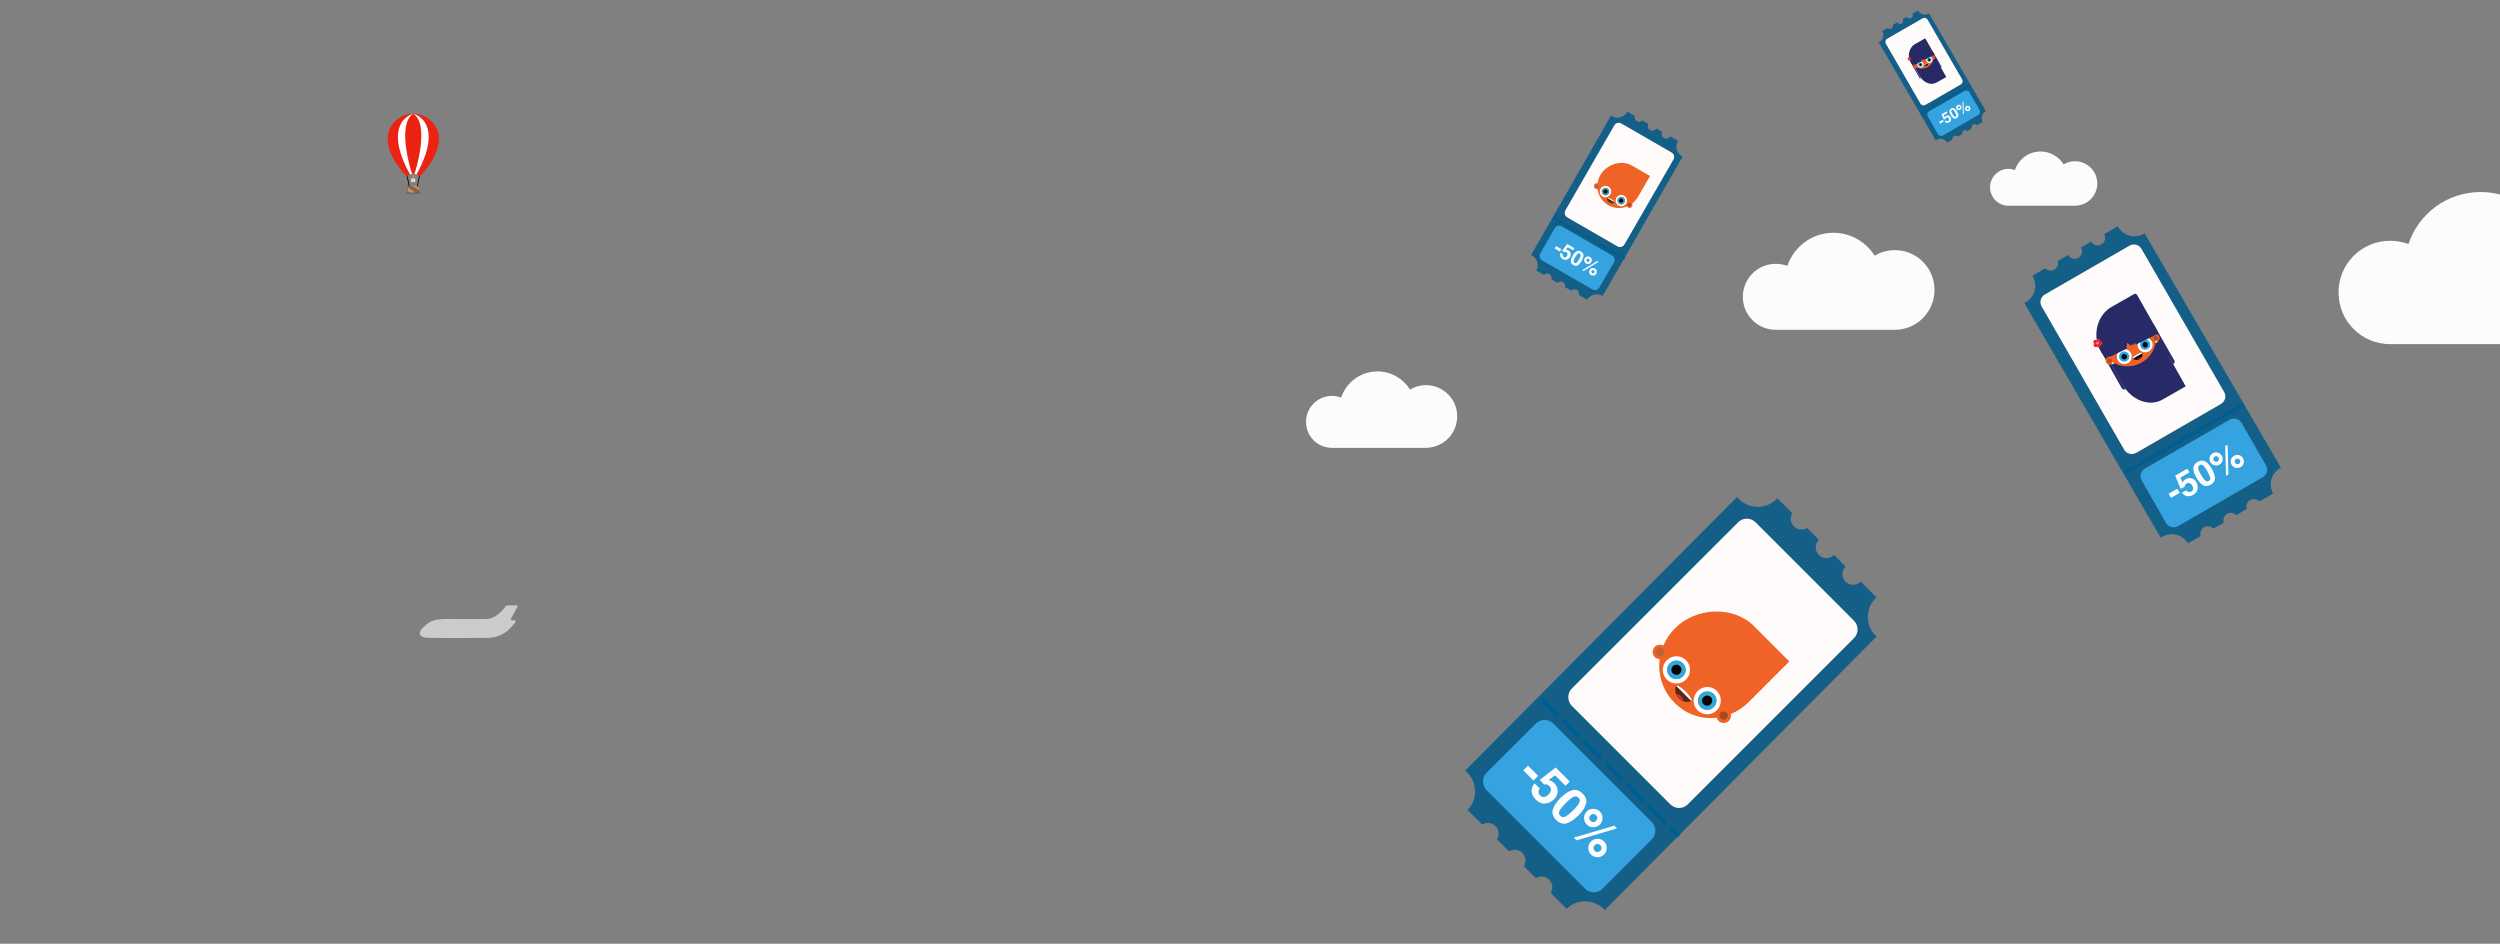 <?xml version="1.0" encoding="utf-8"?>
<!-- Generator: Adobe Illustrator 22.1.0, SVG Export Plug-In . SVG Version: 6.00 Build 0)  -->
<svg version="1.1" id="Layer_1" xmlns="http://www.w3.org/2000/svg" xmlns:xlink="http://www.w3.org/1999/xlink" x="0px" y="0px"
	 viewBox="0 0 2061 778" style="enable-background:new 0 0 2061 778;" xml:space="preserve">
<rect x="0" y="0" width="2061" height="778" fill="#808080" stroke="none"/>
<style type="text/css">
	.st0{fill:#FFFFFF;fill-opacity:0.6;}
	.st1{fill:#FEFBFB;}
	.st2{fill:#432918;}
	.st3{fill:#EA2313;}
	.st4{fill:#DADADA;}
	.st5{fill:#F39200;}
	.st6{fill:#8C6244;}
	.st7{fill:#CCA183;}
	.st8{fill:#FFFFFF;}
	.st9{fill:#145F88;}
	.st10{fill:#34A3DF;}
	
		.st11{fill:#005D8F;stroke:#005D8F;stroke-width:3.15;stroke-linecap:square;stroke-dasharray:6.292,12.584;stroke-dashoffset:-3;}
	.st12{fill:#FFFBFB;}
	.st13{fill:#FCFCFC;}
	.st14{fill:#272A66;}
	.st15{fill:#EE6427;}
	.st16{fill:#B44C26;}
	.st17{fill:#FEE5A6;}
	.st18{fill:#773517;}
	.st19{fill:#2AAAE2;}
	.st20{fill:#070707;}
	.st21{fill:none;}
	.st22{fill:#EC2227;}
	.st23{fill:#F27BAA;}
	.st24{fill:#C2082C;}
	.st25{fill:#005D8F;stroke:#005D8F;stroke-width:1.23;stroke-linecap:square;stroke-dasharray:2.464,4.928;stroke-dashoffset:-1;}
	.st26{fill:#005D8F;stroke:#005D8F;stroke-width:1.75;stroke-linecap:square;stroke-dasharray:3.495,6.991;stroke-dashoffset:-1;}
	.st27{fill:#EF6326;}
	.st28{fill:#BC6138;}
	.st29{fill:#29ABE2;}
	.st30{fill:#050505;}
	.st31{fill:#562912;}
	.st32{fill:#CC342F;}
	.st33{fill:#AB471B;}
	
		.st34{fill:#005D8F;stroke:#005D8F;stroke-width:4.19;stroke-linecap:square;stroke-dasharray:8.385,16.77;stroke-dashoffset:-4;}
</style>
<title>Artboard 1</title>
<path class="st0" d="M421.8,516.6l3.2-3.7c0.4-0.6,0-1.4-0.6-1.4l-2.7-0.2c-0.5,0-0.8-0.6-0.6-1l5.8-10.6c0.1-0.3-0.1-0.6-0.4-0.6
	h-9c-0.1,0-0.2,0.1-0.3,0.2c-5.2,7.9-12,10.8-15.4,11s-23.5,0-33.9,0c-12.3,0-14.6,3-19,6.9c-4.8,4.1-3.2,8.1,2.4,8.5
	c3.9,0.4,34.1,0.3,51.3,0.2C410,525.7,417.1,522.3,421.8,516.6z"/>
<path class="st1" d="M1710.6,132.9c-3.5,0-6.7,1-9.3,2.6c-4-6.3-11-10.6-19-10.6c-9.9,0-18.2,6.3-21.2,15.3c-1.7-0.6-3.5-1-5.3-1
	c-8.4,0-15.2,6.8-15.2,15.2s6.8,15.2,15.2,15.2h54.8c10.2,0,18.4-8.2,18.4-18.4C1729,141.1,1720.7,132.9,1710.6,132.9z"/>
<path class="st1" d="M1175.6,317.5c-4.9,0-9.4,1.4-13.2,3.6c-5.6-8.9-15.5-14.9-26.8-14.9c-13.9,0-25.7,8.9-30,21.6
	c-2.4-0.9-4.9-1.4-7.5-1.4c-11.9,0-21.4,9.5-21.4,21.4s9.5,21.4,21.4,21.4h77.2c14.4,0,26-11.5,26-26
	C1201.4,329.1,1189.7,317.5,1175.6,317.5z"/>
<path class="st1" d="M1562.2,206.2c-6.2,0-11.9,1.7-16.7,4.6c-7.2-11.3-19.7-18.9-34-18.9c-17.6,0-32.6,11.3-38,27.3
	c-3-1.1-6.2-1.7-9.5-1.7c-15.1,0-27.2,12.1-27.2,27.2c0,15.1,12.1,27.2,27.2,27.2h97.9c18.3,0,32.9-14.6,32.9-32.9
	C1594.9,221,1580.2,206.2,1562.2,206.2z"/>
<path class="st1" d="M2124.7,180.8c-9.7,0-18.7,2.7-26.2,7.2c-11.2-17.7-30.9-29.7-53.4-29.7c-27.7,0-51.1,17.7-59.6,42.9
	c-4.7-1.7-9.7-2.7-15-2.7c-23.7,0-42.6,19-42.6,42.6c0,23.7,19,42.6,42.6,42.6h153.6c28.7,0,51.6-22.9,51.6-51.6
	C2176.1,204,2152.9,180.8,2124.7,180.8z"/>
<g>
	<g>
		<path class="st2" d="M335.1,143c0.3,0.4,2.6,11.7,2.6,11.7L335.1,143z"/>
		<path d="M337.3,154.8l0.7-0.1c-0.7-3.4-2.4-11.4-2.6-11.8l-0.5,0.3C335,143.7,336.4,150.4,337.3,154.8z"/>
	</g>
	<g>
		<path class="st2" d="M343.8,154.7c0,0,2.3-11.3,2.6-11.7L343.8,154.7z"/>
		<path d="M344.1,154.8c0.9-4.4,2.3-11.1,2.6-11.6l-0.6-0.3c-0.3,0.4-1.9,8.4-2.6,11.8L344.1,154.8z"/>
	</g>
	<path class="st3" d="M340.7,93.8c-12.1,0-21.1,9.8-21.1,20.3c0,15.1,12.8,28.5,16,31.5c1.3-1.6,3-2.3,5.1-2.3s3.8,0.7,5.1,2.3
		c3.2-3.1,16-16.4,16-31.5C361.8,103.6,352.8,93.8,340.7,93.8z"/>
	<path class="st4" d="M338.8,149.4c0,0.4,0.3,0.7,0.7,0.7h2.2c0.4,0,0.7-0.3,0.7-0.7v-2.2h-3.6L338.8,149.4L338.8,149.4z"/>
	<path class="st5" d="M340.7,146.9c0.9,0,1.1-1,0.7-1.4s-0.5-1.5-0.5-1.5s-0.6,0.5-0.4,1.2c0.3,0.8-0.1,0.8-0.1,0.8
		c-0.2,0-0.2-0.7-0.2-0.7c-0.1,0.4-0.4,0.6-0.3,0.9C339.9,146.9,340.4,146.9,340.7,146.9z"/>
	<path class="st2" d="M346.3,159c0-0.1-0.1-0.3-0.3-0.3h-10.7c-0.1,0-0.3,0.1-0.3,0.3s0.1,0.3,0.3,0.3H346
		C346.2,159.2,346.3,159.1,346.3,159z"/>
	<path class="st6" d="M342.3,153.4h-1.9h-4.2c-0.4,0-0.7,0.3-0.7,0.7v4.6h2.7h2.3h0.3h1.4h3.8v-3.1v-0.5V154c0-0.4-0.3-0.7-0.7-0.7
		L342.3,153.4L342.3,153.4z"/>
	<path class="st7" d="M336.1,156.5c-0.2,0.3-0.1,0.7,0.1,0.9l1.9,1.3h2.3l-3.5-2.4C336.7,156.1,336.3,156.2,336.1,156.5z"/>
	<path class="st7" d="M336.2,155.1c-0.1,0.2-0.1,0.4,0.1,0.5l4.5,3.1h1.4l-5.4-3.8C336.6,154.8,336.4,154.9,336.2,155.1z"/>
	<path class="st7" d="M345.6,156.3c0.2-0.3,0.1-0.6-0.1-0.8l-3.1-2.2h-1.9l4.4,3.1C345.1,156.6,345.4,156.5,345.6,156.3z"/>
	<path class="st7" d="M344.1,153.8c-0.1-0.1-0.2-0.1-0.3,0.1c-0.1,0.1-0.1,0.2,0.1,0.3l2.2,1.5v-0.5L344.1,153.8z"/>
	<path class="st8" d="M340.7,93.8c13.7,8.3,2.2,46.8,0.9,49.6l0,0c0.7,0.1,1.2,0.2,1.8,0.5l0,0C362.7,108.8,349.8,96.4,340.7,93.8z"
		/>
	<path class="st8" d="M340.7,93.8c-9.1,2.6-21.9,15-2.7,50.1l0,0c0.6-0.3,1.2-0.4,1.8-0.5l0,0C338.5,140.6,327,102.1,340.7,93.8z"/>
</g>
<g>
	<path class="st9" d="M1852.1,419.5c-0.8-2.7,0.3-5.7,2.8-7.2c2.5-1.5,5.7-0.9,7.7,1.1l11.3-6.5c-4-7.4-1.5-16.7,5.8-20.9
		c0.2-0.1,0.4-0.2,0.7-0.4L1768,192.3c-0.2,0.1-0.4,0.3-0.6,0.4c-7.4,4.3-16.9,1.8-21.2-5.6c-0.1-0.2-0.2-0.4-0.3-0.6l-11.2,6.5l0,0
		l0,0c1.7,3,0.7,6.8-2.3,8.5c-3,1.7-6.8,0.8-8.5-2.3l0,0l-8.3,4.8l0,0l0,0c1.7,3,0.7,6.8-2.3,8.5c-3,1.7-6.8,0.8-8.5-2.3l0,0
		l-8.3,4.9c0.8,2.7-0.4,5.6-2.9,7.1s-5.7,0.9-7.6-1l-10.5,6.1c0.1,0.2,0.2,0.4,0.3,0.5c4.3,7.4,1.8,16.9-5.6,21.2
		c-0.5,0.3-0.9,0.6-1.4,0.8l112.5,193.5c0.5-0.3,0.9-0.7,1.4-0.8c7.3-4.2,16.7-1.8,21,5.4l10.5-6l0,0c-0.8-2.7,0.3-5.7,2.8-7.2
		c2.5-1.5,5.7-0.9,7.7,1.1l8.5-4.9l0,0c-0.8-2.7,0.3-5.7,2.8-7.2c2.5-1.5,5.7-0.9,7.7,1.1L1852.1,419.5L1852.1,419.5z"/>
	<path class="st10" d="M1785.7,431.2c2,3.4,6.4,4.5,9.8,2.6l70-40.4c3.4-2,4.6-6.4,2.6-9.8l-20.2-35c-2-3.4-6.4-4.6-9.8-2.6
		l-69.9,40.3c-3.4,2-4.6,6.4-2.6,9.8L1785.7,431.2z"/>
	<path class="st11" d="M1750.8,390.3l99.1-57.2L1750.8,390.3z"/>
	<path class="st12" d="M1751.2,370.8c2,3.4,6.4,4.5,9.8,2.6l70-40.4c3.4-2,4.6-6.4,2.6-9.8l-68.2-118.1c-2-3.4-6.4-4.6-9.8-2.6
		l-69.9,40.3c-3.4,2-4.6,6.4-2.6,9.8L1751.2,370.8z"/>
	<path class="st13" d="M1789.8,410.4l7.2-4.1l-2-3.4l-7.2,4.1L1789.8,410.4z M1798.8,406.1c1.1,1.6,2.5,2.6,4.1,2.9
		c1.7,0.3,3.4-0.1,5.1-1c2.2-1.2,3.4-2.8,3.7-4.8c0.3-2,0-3.8-0.9-5.4c-1.1-2-2.5-3.1-4.2-3.5c-1.7-0.4-3.3-0.1-4.8,0.8
		c-0.8,0.5-1.3,0.8-1.7,1.4c-0.3,0.3-0.6,0.8-0.8,1.5l-1.7-4.3l7.4-4.3l-1.8-3l-10,5.8l4.5,10.8l3.3-1.7c0-0.8,0.2-1.3,0.7-1.9
		c0.3-0.3,0.6-0.6,1-0.8c0.9-0.6,1.8-0.6,2.6-0.2c0.8,0.4,1.5,1,2,2c0.6,0.9,0.8,1.9,0.7,2.7c-0.1,0.9-0.6,1.6-1.5,2.1
		c-0.8,0.5-1.5,0.6-2.2,0.4s-1.2-0.7-1.9-1.3L1798.8,406.1z M1820.9,396.5c-1,0.7-2.1,0.5-3.1-0.5c-0.9-0.9-2.1-2.4-3.3-4.5
		c-1.2-2.2-2.1-3.9-2.3-5.2c-0.3-1.2,0.1-2.2,1.2-2.8c1-0.7,2.1-0.5,3,0.4s2.1,2.3,3.3,4.6c1.2,2.1,2,3.8,2.3,5.1
		C1822.4,394.9,1822,395.9,1820.9,396.5z M1823.4,386.5c-1.7-3-3.6-5.1-5.4-6.1c-1.9-1.1-3.9-0.9-6.3,0.4c-2.3,1.3-3.5,3.1-3.5,5.3
		c0,2.2,0.8,4.8,2.6,7.8c1.7,3,3.6,5.1,5.4,6.1c1.9,1.1,3.9,0.9,6.3-0.4c2.3-1.3,3.5-3.1,3.5-5.3
		C1826,392,1825.2,389.5,1823.4,386.5z M1829,377.2c0.3,0.6,0.4,1.1,0.2,1.8c-0.2,0.7-0.6,1.1-1,1.4c-0.6,0.3-1.1,0.4-1.8,0.2
		c-0.7-0.2-1.1-0.6-1.4-1c-0.3-0.6-0.4-1.1-0.2-1.8s0.6-1,1-1.4c0.6-0.3,1.1-0.4,1.8-0.2C1828.3,376.3,1828.7,376.6,1829,377.2z
		 M1829.7,383c1.3-0.8,2.2-1.9,2.5-3.3c0.4-1.4,0.2-2.8-0.6-4.1c-0.8-1.3-1.9-2.2-3.3-2.5s-2.8-0.2-4.1,0.6
		c-1.3,0.8-2.2,1.9-2.5,3.3c-0.4,1.4-0.2,2.8,0.6,4.1s1.9,2.2,3.3,2.5C1827,384,1828.5,383.8,1829.7,383z M1843.4,378.4
		c0.6-0.3,1.1-0.4,1.8-0.2c0.7,0.2,1.1,0.6,1.4,1c0.3,0.6,0.4,1.1,0.2,1.8c-0.2,0.7-0.6,1.1-1,1.4c-0.6,0.3-1.1,0.4-1.8,0.2
		c-0.7-0.2-1.1-0.6-1.4-1c-0.3-0.6-0.4-1.1-0.2-1.8C1842.4,379.3,1842.8,378.8,1843.4,378.4z M1847.2,385.1c1.3-0.8,2.2-1.9,2.5-3.3
		c0.4-1.4,0.2-2.8-0.6-4.1c-0.8-1.3-1.9-2.2-3.3-2.5c-1.4-0.4-2.8-0.2-4.1,0.6c-1.3,0.8-2.2,1.9-2.5,3.3c-0.4,1.4-0.2,2.8,0.6,4.1
		c0.8,1.3,1.9,2.2,3.3,2.5S1845.9,385.8,1847.2,385.1z M1835.1,392.2l2-1.1l-0.7-24.5l-1.9,1.1L1835.1,392.2z"/>
	<g>
		<path class="st14" d="M1752.2,320.9L1752.2,320.9l-18-31.8l-2,0.8l17,30.2C1749.9,321.1,1751.2,321.5,1752.2,320.9z"/>
		<path class="st14" d="M1734.5,290l15.2,26.8c7.4,13.1,22.1,18.8,32.9,12.7l19.3-11c0,0-5.9-10.6-13.3-23.6l-15.8-27.9L1734.5,290z
			"/>
		<path class="st15" d="M1774.1,266L1774.1,266l-12.8-22.6l-19.9,11.3l0,0c-11.5,6.6-15.3,23.2-8.6,34.9
			c6.7,11.7,21.2,15.9,32.9,9.2C1777.2,292.1,1780.8,277.8,1774.1,266C1774.1,266.1,1774.1,266,1774.1,266z"/>
		<path class="st14" d="M1791.7,300.2c1-0.6,1.4-2,0.8-3l-17-29.8l-3.2,1.9L1791.7,300.2z"/>
		<path class="st15" d="M1774.2,280.4c0.9,1.6,2.9,2.2,4.5,1.2c1.6-0.9,2.2-2.9,1.2-4.5c-0.9-1.6-2.9-2.2-4.5-1.2
			C1774,276.8,1773.4,278.8,1774.2,280.4z"/>
		<path class="st16" d="M1775.5,279.7c0.6,0.9,1.7,1.3,2.6,0.8c0.9-0.6,1.3-1.7,0.8-2.6c-0.6-0.9-1.7-1.3-2.6-0.8
			C1775.3,277.6,1775,278.7,1775.5,279.7z"/>
		<path class="st17" d="M1778.5,281.4c-0.3-0.5-0.8-0.6-1.2-0.4c-0.5,0.3-0.6,0.8-0.4,1.2c0.3,0.5,0.8,0.6,1.2,0.4
			C1778.6,282.5,1778.7,281.9,1778.5,281.4z"/>
		<path class="st18" d="M1773.8,281.3l1.5-1l-1.7,0.7L1773.8,281.3z"/>
		<path class="st18" d="M1772.6,279.8l1.1-1.4l-1.4,1.1L1772.6,279.8z"/>
		<path class="st18" d="M1773.2,280.7l1.2-1.2l-1.5,0.9L1773.2,280.7z"/>
		<g>
			<g>
				<path class="st8" d="M1763,287.2c1.6,3,5.4,4.1,8.4,2.5c3-1.6,4.1-5.4,2.5-8.4s-5.4-4.1-8.4-2.5
					C1762.5,280.3,1761.4,284.1,1763,287.2z"/>
				<path class="st19" d="M1764.8,286.1c1.1,2.1,3.7,2.8,5.7,1.7s2.8-3.7,1.7-5.7c-1.1-2.1-3.7-2.8-5.7-1.7
					C1764.5,281.5,1763.7,284.1,1764.8,286.1z"/>
				<path class="st20" d="M1766.5,285.3c0.6,1.1,1.9,1.6,3.1,0.9c1.1-0.6,1.5-2,0.9-3.1s-2-1.5-3.1-0.9
					C1766.3,282.8,1765.9,284.2,1766.5,285.3z"/>
			</g>
			<path class="st21" d="M1766,292.7l11.1-6.3l-6.1-10.8l-11.1,6.3L1766,292.7z"/>
		</g>
		<g>
			<path class="st18" d="M1745.3,295.5l-1.7,0.8l1.8-0.4L1745.3,295.5z"/>
			<path class="st18" d="M1745,293.5l-1.8,0.3l1.8,0.2V293.5z"/>
			<path class="st18" d="M1745.1,294.6l-1.8,0.4h1.8V294.6z"/>
			<g>
				<g>
					<path class="st8" d="M1756.6,290.9c-1.7-3-5.5-4-8.4-2.3c-3,1.7-4,5.4-2.3,8.4c1.7,3,5.5,4,8.4,2.3
						C1757.3,297.7,1758.3,293.9,1756.6,290.9z"/>
					<path class="st19" d="M1754.8,291.9c-1.1-2.1-3.8-2.7-5.7-1.6c-2.1,1.1-2.7,3.8-1.6,5.7c1.1,2.1,3.8,2.7,5.7,1.6
						C1755.3,296.5,1756,293.9,1754.8,291.9z"/>
					<path class="st20" d="M1753.2,292.9c-0.7-1.1-2.1-1.5-3.1-0.8c-1.1,0.7-1.5,2.1-0.8,3.1c0.7,1.1,2.1,1.5,3.1,0.8
						C1753.6,295.2,1753.9,293.9,1753.2,292.9z"/>
				</g>
				<path class="st21" d="M1748.8,302.5l10.9-6.2l-6.1-10.8l-10.9,6.2L1748.8,302.5z"/>
			</g>
		</g>
		<path class="st14" d="M1759.6,242.3l-19,10.8l0,0c-11.9,6.8-15.9,24-9,36.1c1.4,2.4,3.1,4.6,5.1,6.4l16.4-8.1l0.4-4.8l2,1.4
			l1.8,1.2l0.1-0.8l0.1-1.1l0.9,0.7l0.8,0.6l0,0l0.1-0.9l0.1-1.1l0.9,0.7l0.8,0.6l18.6-9.2c-1.2-2.3-3.8-7-5.3-9.5l0,0l0,0l-12.5-22
			C1761.3,242.2,1760.4,242,1759.6,242.3z"/>
		<path class="st15" d="M1736.3,299c0.9,1.6,2.9,2.2,4.5,1.2c1.6-0.9,2.2-2.9,1.2-4.5c-0.9-1.6-2.9-2.2-4.5-1.2
			C1735.9,295.3,1735.3,297.4,1736.3,299z"/>
		<path class="st16" d="M1737.4,298.3c0.6,0.9,1.7,1.3,2.6,0.8c0.9-0.6,1.3-1.7,0.8-2.6c-0.6-0.9-1.7-1.3-2.6-0.8
			C1737.2,296.2,1736.9,297.4,1737.4,298.3z"/>
		<path class="st17" d="M1742.6,299c-0.3-0.5-0.8-0.6-1.2-0.4c-0.5,0.3-0.6,0.8-0.4,1.2c0.3,0.5,0.8,0.6,1.2,0.4
			C1742.7,300,1742.9,299.4,1742.6,299z"/>
		<g>
			<path class="st22" d="M1731.5,281.3c0.1-0.4,0-0.8-0.2-1.1c-0.5-0.8-1.4-1-2.2-0.6c-0.4,0.2-0.7,0.6-0.8,1
				c-0.5-0.4-1.2-0.5-1.8-0.2c-0.8,0.5-1,1.4-0.6,2.2c0.2,0.3,0.4,0.5,0.7,0.7c-0.6,0.5-0.8,1.3-0.4,2c0.5,0.8,1.4,1,2.2,0.6
				c0.1-0.1,0.2-0.1,0.3-0.2l0,0c0.5,0.8,1.4,1,2.2,0.6c0.7-0.4,0.9-1,0.8-1.7c0.3,0,0.5-0.1,0.8-0.2c0.8-0.5,1-1.4,0.6-2.2
				C1732.6,281.5,1732,281.2,1731.5,281.3z M1728.9,283.6L1728.9,283.6c-0.2-0.3-0.4-0.5-0.7-0.7c0.3-0.2,0.5-0.6,0.6-0.8
				c0.3,0.3,0.8,0.4,1.1,0.4c-0.1,0.2-0.1,0.5,0,0.7c-0.3,0-0.5,0.1-0.8,0.2C1729.1,283.4,1729,283.5,1728.9,283.6z"/>
			<path class="st23" d="M1730.3,282.3c-0.3-0.6-1-0.8-1.6-0.5c-0.6,0.3-0.8,1-0.5,1.6c0.3,0.6,1,0.8,1.6,0.5
				C1730.4,283.5,1730.6,282.8,1730.3,282.3z"/>
		</g>
		<g>
			<path d="M1758,295.1c1.4,1.7,3.8,2.2,5.9,1c1.9-1.1,2.7-3.4,2.1-5.3c0,0-0.9-0.5-4.3,1.4C1758.4,294.1,1758,295.1,1758,295.1z"/>
			<path class="st8" d="M1758.5,295.6l7.6-4.3c0-0.2-0.1-0.4-0.1-0.6c0,0-0.9-0.5-4.3,1.4s-3.7,2.9-3.7,2.9
				C1758.2,295.3,1758.3,295.4,1758.5,295.6L1758.5,295.6z"/>
			<path class="st24" d="M1765.7,294.3c-0.8-0.1-1.7,0.1-2.5,0.6c-0.8,0.5-1.4,1.1-1.8,1.9c0.8,0.1,1.7-0.2,2.5-0.7
				C1764.7,295.7,1765.3,295,1765.7,294.3z"/>
		</g>
	</g>
</g>
<g>
	<path class="st9" d="M1625.4,105.7c-0.3-1.1,0.1-2.4,1.2-3s2.4-0.4,3.2,0.5l4.7-2.7c-1.7-3.1-0.6-7,2.4-8.7c0.1,0,0.2-0.1,0.3-0.1
		L1590.3,11c-0.1,0.1-0.2,0.1-0.2,0.2c-3.1,1.8-7,0.7-8.8-2.4c0-0.1-0.1-0.1-0.1-0.2l-4.6,2.7l0,0l0,0c0.7,1.2,0.3,2.8-1,3.6
		c-1.2,0.7-2.8,0.3-3.6-1l0,0l-3.4,2l0,0l0,0c0.7,1.2,0.3,2.8-1,3.6c-1.2,0.7-2.8,0.3-3.6-1l0,0l-3.5,2c0.3,1.1-0.1,2.4-1.2,3
		s-2.4,0.4-3.2-0.4l-4.4,2.5c0,0.1,0.1,0.1,0.1,0.2c1.8,3.1,0.7,7-2.4,8.8c-0.2,0.1-0.4,0.2-0.6,0.3l47,80.8
		c0.2-0.1,0.4-0.3,0.6-0.4c3.1-1.8,7-0.8,8.8,2.3l4.4-2.5l0,0c-0.3-1.1,0.1-2.4,1.2-3s2.4-0.4,3.2,0.5l3.6-2l0,0
		c-0.3-1.1,0.1-2.4,1.2-3s2.4-0.4,3.2,0.5L1625.4,105.7L1625.4,105.7z"/>
	<path class="st10" d="M1597.6,110.6c0.8,1.4,2.7,1.9,4.1,1.1l29.2-16.9c1.4-0.8,1.9-2.6,1.1-4.1l-8.4-14.6
		c-0.8-1.4-2.6-1.9-4.1-1.1l-29.2,16.8c-1.4,0.8-1.9,2.6-1.1,4.1L1597.6,110.6z"/>
	<path class="st25" d="M1583.1,93.6l41.4-23.9L1583.1,93.6z"/>
	<path class="st12" d="M1583.2,85.4c0.8,1.4,2.7,1.9,4.1,1.1l29.2-16.9c1.4-0.8,1.9-2.6,1.1-4.1l-28.5-49.3
		c-0.8-1.4-2.6-1.9-4.1-1.1l-29.2,16.8c-1.4,0.8-1.9,2.6-1.1,4.1L1583.2,85.4z"/>
	<path class="st13" d="M1599.4,101.9l3-1.7l-0.8-1.4l-3,1.7L1599.4,101.9z M1603.1,100.1c0.5,0.7,1,1.1,1.7,1.2s1.4,0,2.1-0.4
		c0.9-0.5,1.4-1.2,1.5-2s0-1.6-0.4-2.3c-0.5-0.8-1.1-1.3-1.8-1.4s-1.4,0-2,0.3c-0.3,0.2-0.6,0.4-0.7,0.6c-0.1,0.1-0.2,0.3-0.4,0.6
		l-0.7-1.8l3.1-1.8l-0.7-1.3l-4.2,2.4l1.9,4.5l1.4-0.7c0-0.3,0.1-0.6,0.3-0.8c0.1-0.1,0.2-0.2,0.4-0.3c0.4-0.2,0.7-0.3,1.1-0.1
		c0.3,0.2,0.6,0.4,0.8,0.8c0.2,0.4,0.3,0.8,0.3,1.1c0,0.4-0.2,0.7-0.6,0.9c-0.3,0.2-0.6,0.2-0.9,0.2c-0.3-0.1-0.5-0.3-0.8-0.6
		L1603.1,100.1z M1612.3,96.1c-0.4,0.3-0.9,0.2-1.3-0.2s-0.9-1-1.4-1.9s-0.8-1.6-1-2.2c-0.1-0.5,0.1-0.9,0.5-1.2s0.9-0.2,1.3,0.2
		s0.9,1,1.4,1.9s0.8,1.6,0.9,2.1C1612.9,95.5,1612.8,95.9,1612.3,96.1z M1613.4,91.9c-0.7-1.3-1.5-2.1-2.3-2.6s-1.7-0.4-2.6,0.2
		c-1,0.6-1.4,1.3-1.4,2.2s0.4,2,1.1,3.2c0.7,1.3,1.5,2.1,2.3,2.6s1.7,0.4,2.6-0.2c1-0.6,1.5-1.3,1.4-2.2
		C1614.5,94.3,1614.1,93.2,1613.4,91.9z M1615.7,88.1c0.1,0.2,0.2,0.5,0.1,0.7c-0.1,0.3-0.2,0.5-0.4,0.6c-0.2,0.1-0.5,0.2-0.7,0.1
		s-0.4-0.2-0.6-0.4c-0.1-0.2-0.2-0.5-0.1-0.7c0.1-0.3,0.2-0.5,0.4-0.6c0.2-0.1,0.5-0.2,0.7-0.1S1615.6,87.8,1615.7,88.1z M1616,90.5
		c0.5-0.3,0.9-0.8,1-1.4c0.2-0.6,0.1-1.2-0.2-1.7c-0.3-0.5-0.8-0.9-1.4-1c-0.6-0.2-1.2-0.1-1.7,0.2s-0.9,0.8-1,1.4
		c-0.2,0.6-0.1,1.2,0.2,1.7c0.3,0.5,0.8,0.9,1.4,1C1614.9,90.9,1615.5,90.8,1616,90.5z M1621.7,88.6c0.2-0.1,0.5-0.2,0.7-0.1
		c0.3,0.1,0.5,0.2,0.6,0.4s0.2,0.5,0.1,0.7c-0.1,0.3-0.2,0.5-0.4,0.6s-0.5,0.2-0.7,0.1s-0.5-0.2-0.6-0.4s-0.2-0.5-0.1-0.7
		C1621.3,88.9,1621.5,88.7,1621.7,88.6z M1623.3,91.4c0.5-0.3,0.9-0.8,1-1.4c0.2-0.6,0.1-1.2-0.2-1.7c-0.3-0.5-0.8-0.9-1.4-1
		c-0.6-0.2-1.2-0.1-1.7,0.2s-0.9,0.8-1,1.4c-0.2,0.6-0.1,1.2,0.2,1.7c0.3,0.5,0.8,0.9,1.4,1C1622.2,91.8,1622.8,91.7,1623.3,91.4z
		 M1618.2,94.3l0.8-0.5l-0.3-10.2l-0.8,0.5L1618.2,94.3z"/>
	<g>
		<path class="st14" d="M1583.6,64.6L1583.6,64.6l-7.5-13.3l-0.8,0.3l7.1,12.6C1582.6,64.7,1583.2,64.8,1583.6,64.6z"/>
		<path class="st14" d="M1576.3,51.6l6.4,11.2c3.1,5.5,9.3,7.8,13.7,5.3l8.1-4.6c0,0-2.5-4.4-5.6-9.9l-6.6-11.7L1576.3,51.6z"/>
		<path class="st15" d="M1592.8,41.6L1592.8,41.6l-5.4-9.5l-8.3,4.7l0,0c-4.8,2.7-6.4,9.7-3.6,14.6c2.8,4.9,8.8,6.6,13.7,3.9
			C1594.1,52.5,1595.6,46.5,1592.8,41.6L1592.8,41.6z"/>
		<path class="st14" d="M1600.1,55.9c0.4-0.2,0.6-0.8,0.3-1.2l-7.1-12.5L1592,43L1600.1,55.9z"/>
		<path class="st15" d="M1592.9,47.6c0.4,0.7,1.2,0.9,1.9,0.5c0.7-0.4,0.9-1.2,0.5-1.9s-1.2-0.9-1.9-0.5
			C1592.7,46.1,1592.5,47,1592.9,47.6z"/>
		<path class="st16" d="M1593.4,47.4c0.2,0.4,0.7,0.5,1.1,0.3s0.5-0.7,0.3-1.1c-0.2-0.4-0.7-0.5-1.1-0.3
			C1593.3,46.5,1593.1,47,1593.4,47.4z"/>
		<path class="st17" d="M1594.6,48.1c-0.1-0.2-0.3-0.2-0.5-0.1c-0.2,0.1-0.3,0.3-0.1,0.5c0.1,0.2,0.3,0.3,0.5,0.1
			C1594.6,48.5,1594.7,48.3,1594.6,48.1z"/>
		<path class="st18" d="M1592.7,48.1l0.6-0.4l-0.7,0.3L1592.7,48.1z"/>
		<path class="st18" d="M1592.2,47.4l0.5-0.6L1592.2,47.4L1592.2,47.4z"/>
		<path class="st18" d="M1592.4,47.8l0.5-0.5L1592.4,47.8L1592.4,47.8z"/>
		<g>
			<g>
				<path class="st8" d="M1588.2,50.5c0.7,1.3,2.3,1.7,3.5,1.1c1.3-0.7,1.7-2.3,1.1-3.5c-0.7-1.3-2.3-1.7-3.5-1.1
					C1588,47.6,1587.5,49.2,1588.2,50.5z"/>
				<path class="st19" d="M1588.9,50.1c0.5,0.9,1.5,1.2,2.4,0.7s1.2-1.5,0.7-2.4s-1.5-1.2-2.4-0.7
					C1588.8,48.1,1588.5,49.2,1588.9,50.1z"/>
				<path class="st20" d="M1589.6,49.7c0.3,0.5,0.8,0.7,1.3,0.4s0.6-0.8,0.4-1.3c-0.3-0.5-0.8-0.6-1.3-0.4
					C1589.5,48.6,1589.4,49.2,1589.6,49.7z"/>
			</g>
			<path class="st21" d="M1589.4,52.8l4.6-2.6l-2.6-4.5l-4.6,2.6L1589.4,52.8z"/>
		</g>
		<g>
			<path class="st18" d="M1580.7,53.9l-0.7,0.3l0.7-0.1V53.9z"/>
			<path class="st18" d="M1580.6,53.1l-0.7,0.1l0.7,0.1V53.1z"/>
			<path class="st18" d="M1580.7,53.6l-0.7,0.2h0.8L1580.7,53.6z"/>
			<g>
				<g>
					<path class="st8" d="M1585.5,52c-0.7-1.2-2.3-1.7-3.5-1c-1.3,0.7-1.7,2.3-1,3.5c0.7,1.3,2.3,1.7,3.5,1
						C1585.8,54.9,1586.2,53.3,1585.5,52z"/>
					<path class="st19" d="M1584.8,52.5c-0.5-0.8-1.5-1.1-2.4-0.7c-0.9,0.5-1.2,1.6-0.7,2.4c0.5,0.8,1.6,1.1,2.4,0.7
						C1584.9,54.4,1585.2,53.3,1584.8,52.5z"/>
					<path class="st20" d="M1584.1,52.8c-0.3-0.5-0.8-0.6-1.3-0.4c-0.5,0.3-0.6,0.8-0.4,1.3c0.3,0.5,0.8,0.6,1.3,0.4
						S1584.3,53.3,1584.1,52.8z"/>
				</g>
				<path class="st21" d="M1582.3,56.8l4.6-2.6l-2.6-4.5l-4.6,2.6L1582.3,56.8z"/>
			</g>
		</g>
		<path class="st14" d="M1586.7,31.8l-7.9,4.5l0,0c-5,2.8-6.6,10-3.7,15.1c0.6,1,1.3,1.9,2.1,2.7l6.8-3.4l0.2-2l0.8,0.6l0.7,0.5
			v-0.4v-0.5l0.4,0.3l0.3,0.2l0,0V49v-0.5l0.4,0.3l0.3,0.2l7.7-3.8c-0.5-1-1.6-2.9-2.2-3.9l0,0l0,0l-5.2-9.2
			C1587.5,31.7,1587.1,31.6,1586.7,31.8z"/>
		<path class="st15" d="M1577,55.4c0.4,0.7,1.2,0.9,1.9,0.5c0.7-0.4,0.9-1.2,0.5-1.9s-1.2-0.9-1.9-0.5
			C1576.8,53.9,1576.6,54.7,1577,55.4z"/>
		<path class="st16" d="M1577.5,55.1c0.2,0.4,0.7,0.5,1.1,0.3s0.5-0.7,0.3-1.1c-0.2-0.4-0.7-0.5-1.1-0.3
			C1577.4,54.2,1577.2,54.7,1577.5,55.1z"/>
		<path class="st17" d="M1579.7,55.4c-0.1-0.2-0.3-0.3-0.5-0.1c-0.2,0.1-0.3,0.3-0.1,0.5c0.1,0.2,0.3,0.3,0.5,0.1
			C1579.7,55.8,1579.8,55.6,1579.7,55.4z"/>
		<g>
			<path class="st22" d="M1575,48c0-0.2,0-0.3-0.1-0.5c-0.2-0.3-0.6-0.4-0.9-0.3c-0.2,0.1-0.3,0.3-0.3,0.4c-0.2-0.2-0.5-0.2-0.8-0.1
				c-0.3,0.2-0.4,0.6-0.3,0.9c0.1,0.1,0.2,0.2,0.3,0.3c-0.2,0.2-0.3,0.6-0.1,0.8c0.2,0.3,0.6,0.4,0.9,0.3l0.1-0.1l0,0
				c0.2,0.3,0.6,0.4,0.9,0.3c0.3-0.1,0.4-0.4,0.3-0.7c0.1,0,0.2,0,0.3-0.1c0.3-0.2,0.4-0.6,0.3-0.9C1575.5,48.1,1575.2,48,1575,48z
				 M1573.9,49L1573.9,49c-0.1-0.1-0.2-0.2-0.3-0.3c0.1-0.1,0.2-0.2,0.2-0.4c0.1,0.1,0.3,0.2,0.5,0.2c0,0.1,0,0.2,0,0.3
				c-0.1,0-0.2,0-0.3,0.1C1574,48.9,1574,49,1573.9,49z"/>
			<path class="st23" d="M1574.5,48.4c-0.1-0.2-0.4-0.3-0.7-0.2c-0.2,0.1-0.3,0.4-0.2,0.7c0.1,0.2,0.4,0.3,0.7,0.2
				C1574.6,49,1574.6,48.7,1574.5,48.4z"/>
		</g>
		<g>
			<path d="M1586.1,53.8c0.6,0.7,1.6,0.9,2.4,0.4s1.1-1.4,0.9-2.2c0,0-0.4-0.2-1.8,0.6C1586.2,53.4,1586.1,53.8,1586.1,53.8z"/>
			<path class="st8" d="M1586.3,54l3.2-1.8c0-0.1,0-0.1-0.1-0.2c0,0-0.4-0.2-1.8,0.6s-1.5,1.2-1.5,1.2
				C1586.1,53.9,1586.2,53.9,1586.3,54L1586.3,54z"/>
			<path class="st24" d="M1589.3,53.5c-0.3,0-0.7,0.1-1.1,0.3c-0.3,0.2-0.6,0.5-0.7,0.8c0.3,0,0.7-0.1,1-0.3
				C1588.8,54,1589.1,53.8,1589.3,53.5z"/>
		</g>
	</g>
</g>
<g>
	<path class="st9" d="M1295.5,239.6c1.1-1.2,3-1.5,4.5-0.7c1.5,0.9,2.2,2.7,1.7,4.3l6.7,3.9c2.6-4.3,8.1-5.7,12.4-3.2
		c0.1,0.1,0.2,0.1,0.4,0.2l65.9-114.9c-0.1-0.1-0.2-0.1-0.4-0.2c-4.4-2.5-5.9-8.1-3.4-12.5c0.1-0.1,0.1-0.2,0.2-0.3l-6.6-3.8l0,0
		l0,0c-1,1.8-3.3,2.4-5.1,1.4c-1.8-1-2.4-3.3-1.4-5.1l0,0l-4.9-2.8l0,0l0,0c-1,1.8-3.3,2.4-5.1,1.4c-1.8-1-2.4-3.3-1.4-5.1l0,0
		l-5-2.9c-1.2,1.2-3,1.5-4.5,0.6s-2.2-2.6-1.7-4.2l-6.2-3.6c-0.1,0.1-0.1,0.2-0.2,0.3c-2.5,4.4-8.1,5.9-12.5,3.4
		c-0.3-0.2-0.6-0.3-0.8-0.5l-65.9,115c0.3,0.1,0.6,0.3,0.9,0.4c4.3,2.5,5.9,8,3.5,12.4l6.2,3.6l0,0c1.1-1.2,3-1.5,4.5-0.7
		c1.5,0.9,2.2,2.7,1.7,4.3l5,2.9l0,0c1.1-1.2,3-1.5,4.5-0.7c1.5,0.9,2.2,2.7,1.7,4.3L1295.5,239.6L1295.5,239.6z"/>
	<path class="st10" d="M1269.8,208.9c-1.2,2-0.4,4.6,1.5,5.8l41.4,23.9c2,1.2,4.6,0.5,5.8-1.6l12-20.7c1.2-2,0.5-4.6-1.6-5.8
		l-41.4-23.9c-2-1.2-4.6-0.5-5.8,1.6L1269.8,208.9z"/>
	<path class="st26" d="M1280.4,179l58.7,33.9L1280.4,179z"/>
	<path class="st12" d="M1290.5,173.4c-1.2,2-0.4,4.6,1.5,5.8l41.4,23.9c2,1.2,4.6,0.5,5.8-1.6l40.4-70c1.2-2,0.5-4.6-1.6-5.8
		l-41.4-23.9c-2-1.2-4.6-0.5-5.8,1.6L1290.5,173.4z"/>
	<g>
		<path class="st27" d="M1350.5,162.1L1350.5,162.1l9.8-17l-14.9-8.6l0,0c-8.6-5-20.9-1.1-26,7.7s-2.3,19.8,6.5,24.9
			C1334.7,174.2,1345.4,170.9,1350.5,162.1L1350.5,162.1z"/>
		<path class="st27" d="M1344.6,166.8c-1.2-0.7-2.7-0.3-3.4,0.9c-0.7,1.2-0.3,2.7,0.9,3.4c1.2,0.7,2.7,0.3,3.4-0.9
			C1346.2,169,1345.8,167.5,1344.6,166.8z M1342.6,170.2c-0.7-0.4-0.9-1.3-0.5-2s1.3-0.9,2-0.5s0.9,1.3,0.5,2
			S1343.3,170.6,1342.6,170.2z"/>
		<path class="st27" d="M1344.6,169.7c0.4-0.7,0.2-1.6-0.5-2s-1.6-0.2-2,0.5s-0.2,1.6,0.5,2S1344.2,170.4,1344.6,169.7z"/>
		<path class="st27" d="M1317.8,151.3c-1.2-0.7-2.7-0.3-3.4,0.9c-0.7,1.2-0.3,2.7,0.9,3.4c1.2,0.7,2.7,0.3,3.4-0.9
			C1319.4,153.5,1319,152,1317.8,151.3z"/>
		<path class="st28" d="M1317.8,154.2c0.4-0.7,0.2-1.6-0.5-2s-1.6-0.2-2,0.5s-0.2,1.6,0.5,2C1316.5,155.1,1317.4,154.9,1317.8,154.2
			z"/>
		<g>
			<path class="st8" d="M1339,161.4c-2.2-1.3-5.1-0.6-6.4,1.6c-1.3,2.2-0.6,5.1,1.6,6.4c2.2,1.3,5.1,0.6,6.4-1.6
				C1341.9,165.6,1341.2,162.7,1339,161.4z M1334.9,168.1c-1.5-0.9-2-2.9-1.1-4.4s2.9-2,4.4-1.1s2,2.9,1.1,4.4
				C1338.3,168.5,1336.4,169,1334.9,168.1z"/>
			<path class="st29" d="M1338.2,162.7c-1.5-0.9-3.4-0.4-4.4,1.1c-0.9,1.5-0.4,3.5,1.1,4.4s3.4,0.4,4.4-1.1
				C1340.2,165.6,1339.7,163.6,1338.2,162.7z M1338,166.3c-0.5,0.8-1.6,1.1-2.4,0.6c-0.9-0.6-1.1-1.6-0.6-2.4
				c0.5-0.8,1.6-1.1,2.4-0.6C1338.2,164.4,1338.5,165.5,1338,166.3z"/>
			<path class="st30" d="M1337.4,163.9c-0.8-0.5-1.9-0.2-2.4,0.6s-0.4,1.8,0.6,2.4c0.8,0.5,1.9,0.2,2.4-0.6
				C1338.5,165.5,1338.2,164.4,1337.4,163.9z"/>
		</g>
		<g>
			<path class="st8" d="M1325.9,153.9c-2.2-1.3-5.1-0.5-6.4,1.7s-0.5,5.1,1.7,6.4c2.2,1.3,5.1,0.5,6.4-1.7
				C1328.9,158,1328.2,155.2,1325.9,153.9z M1322,160.7c-1.5-0.9-2.1-2.8-1.2-4.3s2.8-2,4.3-1.2c1.5,0.9,2,2.8,1.2,4.3
				C1325.4,161,1323.5,161.5,1322,160.7z"/>
			<path class="st29" d="M1325.2,155.2c-1.5-0.9-3.5-0.4-4.3,1.2c-0.9,1.5-0.3,3.5,1.2,4.3c1.5,0.9,3.5,0.4,4.3-1.2
				C1327.2,158,1326.7,156,1325.2,155.2z M1322.7,159.4c-0.8-0.5-1.1-1.5-0.6-2.4c0.5-0.8,1.5-1.1,2.4-0.6c0.8,0.5,1.1,1.5,0.6,2.4
				C1324.6,159.6,1323.7,160,1322.7,159.4z"/>
			<path class="st30" d="M1325.1,158.8c0.5-0.8,0.2-1.9-0.6-2.4c-0.8-0.5-1.9-0.2-2.4,0.6s-0.2,1.9,0.6,2.4
				C1323.6,159.9,1324.6,159.6,1325.1,158.8z"/>
		</g>
		<g>
			<path class="st31" d="M1325.4,163c-0.2,0-0.4,0.1-0.5,0.3c-0.2,1.3,0.5,3,2,3.8c1.5,0.9,3.3,0.7,4.3-0.2c0.2-0.1,0.2-0.4,0-0.6
				C1329.8,164.8,1327.5,163.5,1325.4,163z"/>
			<path class="st32" d="M1325.5,165.9c0.3,0.5,0.8,1,1.4,1.3s1.2,0.5,1.8,0.5c-0.2-0.6-0.7-1.1-1.3-1.4
				C1326.8,165.9,1326.2,165.8,1325.5,165.9z"/>
			<path class="st8" d="M1331.3,166.4c-1.4-1.6-3.8-3-5.9-3.4c-0.2,0-0.4,0.1-0.5,0.2l6.4,3.7
				C1331.4,166.8,1331.4,166.6,1331.3,166.4z"/>
		</g>
		<path class="st33" d="M1344.6,169.7c0.4-0.7,0.2-1.6-0.5-2s-1.6-0.2-2,0.5s-0.2,1.6,0.5,2S1344.2,170.4,1344.6,169.7z"/>
	</g>
	<path class="st13" d="M1281.7,204.9l4.3,2.5l1.2-2l-4.3-2.5L1281.7,204.9z M1286.6,208.2c-0.5,1.1-0.6,2-0.3,3c0.3,0.9,1,1.7,2,2.3
		c1.3,0.7,2.5,0.9,3.5,0.5c1.1-0.4,1.9-1.1,2.5-2.1c0.7-1.1,0.8-2.2,0.5-3.2s-0.9-1.7-1.8-2.2c-0.4-0.3-0.8-0.4-1.2-0.5
		c-0.2,0-0.6,0-1,0l1.7-2.1l4.4,2.5l1-1.8l-5.9-3.4l-4.2,5.5l1.8,1.2c0.4-0.2,0.7-0.3,1.1-0.2c0.2,0,0.5,0.1,0.7,0.3
		c0.5,0.3,0.8,0.7,0.9,1.3c0,0.5-0.1,1.1-0.4,1.6c-0.3,0.6-0.7,0.9-1.2,1.2c-0.5,0.2-1,0.2-1.5-0.1s-0.7-0.6-0.8-1
		c-0.1-0.4,0-0.8,0.1-1.3L1286.6,208.2z M1298,216.7c-0.6-0.4-0.9-0.9-0.7-1.7c0.2-0.8,0.6-1.8,1.3-3c0.7-1.3,1.4-2.2,2-2.7
		s1.2-0.6,1.8-0.2c0.6,0.4,0.9,0.9,0.7,1.7c-0.2,0.7-0.6,1.8-1.4,3.1c-0.7,1.2-1.4,2.1-1.9,2.7C1299.2,217,1298.6,217.1,1298,216.7z
		 M1303.9,215.1c1-1.8,1.5-3.3,1.5-4.6s-0.7-2.3-2-3.1c-1.4-0.8-2.6-0.9-3.7-0.2c-1.1,0.6-2.2,1.9-3.2,3.6c-1,1.8-1.5,3.3-1.5,4.6
		s0.7,2.3,2.1,3.1s2.6,0.9,3.7,0.2C1301.8,218,1302.9,216.8,1303.9,215.1z M1310.3,215.2c-0.2,0.3-0.5,0.5-0.8,0.6
		c-0.4,0.1-0.7,0.1-1-0.1c-0.3-0.2-0.5-0.5-0.6-0.8c-0.1-0.4-0.1-0.7,0.1-1s0.5-0.5,0.8-0.6c0.4-0.1,0.7-0.1,1,0.1s0.5,0.5,0.6,0.8
		C1310.6,214.5,1310.5,214.9,1310.3,215.2z M1307.6,217.3c0.8,0.4,1.6,0.5,2.4,0.3s1.5-0.7,1.9-1.5s0.5-1.6,0.3-2.4
		c-0.2-0.9-0.7-1.5-1.5-1.9s-1.6-0.5-2.4-0.3c-0.9,0.2-1.5,0.7-1.9,1.5s-0.5,1.6-0.3,2.4S1306.8,216.8,1307.6,217.3z M1313.9,222.9
		c0.3,0.2,0.5,0.5,0.6,0.8c0.1,0.4,0.1,0.7-0.1,1s-0.5,0.5-0.8,0.6c-0.4,0.1-0.7,0.1-1-0.1c-0.3-0.2-0.5-0.5-0.6-0.8
		c-0.1-0.4-0.1-0.7,0.1-1s0.5-0.5,0.8-0.6C1313.3,222.7,1313.6,222.7,1313.9,222.9z M1311.7,226.8c0.8,0.4,1.6,0.5,2.4,0.3
		c0.9-0.2,1.5-0.7,1.9-1.5s0.5-1.6,0.3-2.4c-0.2-0.9-0.7-1.5-1.5-1.9s-1.6-0.5-2.4-0.3s-1.5,0.7-1.9,1.5s-0.5,1.6-0.3,2.4
		C1310.4,225.8,1310.9,226.4,1311.7,226.8z M1304.4,222.7l1.2,0.7l12.4-7.6l-1.1-0.7L1304.4,222.7z"/>
</g>
<g>
	<path class="st9" d="M1266.2,723.9c3.4-2.1,8-1.7,10.9,1.3c3,3,3.4,7.5,1.3,10.9l13.1,13.1c8.6-8.3,22.3-8.2,30.8,0.3
		c0.2,0.2,0.5,0.5,0.7,0.7l224-225.4c-0.2-0.2-0.5-0.5-0.7-0.7c-8.6-8.6-8.6-22.5,0-31.1c0.2-0.2,0.4-0.4,0.6-0.6l-12.9-12.9l0,0
		l0,0c-3.5,3.5-9.1,3.5-12.5,0c-3.5-3.5-3.5-9.1,0-12.5l0,0l-9.5-9.5l0,0l0,0c-3.5,3.5-9.1,3.5-12.5,0c-3.5-3.5-3.5-9.1,0-12.5l0,0
		l-9.7-9.7c-3.4,2.1-7.9,1.6-10.9-1.3c-2.9-2.9-3.4-7.4-1.3-10.9l-12.3-12.3c-0.2,0.2-0.4,0.4-0.6,0.6c-8.6,8.6-22.5,8.6-31.1,0
		c-0.6-0.6-1.1-1.1-1.6-1.7l-224.1,225.6c0.6,0.5,1.2,1,1.7,1.6c8.5,8.5,8.6,22.2,0.3,30.8l12.1,12.1l0,0c3.4-2.1,8-1.7,10.9,1.3
		c3,3,3.4,7.5,1.3,10.9l9.9,9.9l0,0c3.4-2.1,8-1.7,10.9,1.3c3,3,3.4,7.5,1.3,10.9L1266.2,723.9L1266.2,723.9z"/>
	<path class="st10" d="M1225.6,637c-4,4-3.9,10.4-0.1,14.4l81.2,81.2c4,4,10.4,4,14.4,0l40.6-40.6c4-4,4-10.4,0-14.4l-81.1-81.1
		c-4-4-10.4-4-14.4,0L1225.6,637z"/>
	<path class="st34" d="M1269,574.2l115.1,115.1L1269,574.2z"/>
	<path class="st12" d="M1295.9,567.5c-4,4-3.9,10.4-0.1,14.4l81.2,81.2c4,4,10.4,4,14.4,0l137-137c4-4,4-10.4,0-14.4l-81.1-81.1
		c-4-4-10.4-4-14.4,0L1295.9,567.5z"/>
	<g>
		<path class="st27" d="M1441.8,578.6L1441.8,578.6l33.3-33.3l-29.2-29.2l0,0c-16.9-16.9-47.7-15.5-64.9,1.7
			c-17.3,17.3-17.6,44.5-0.4,61.7C1397.7,596.7,1424.5,595.9,1441.8,578.6C1441.7,578.7,1441.8,578.6,1441.8,578.6z"/>
		<path class="st27" d="M1425.3,585.8c-2.3-2.3-6.1-2.3-8.5,0c-2.3,2.3-2.4,6.1,0,8.5c2.3,2.3,6.1,2.3,8.5,0
			C1427.6,591.9,1427.6,588.1,1425.3,585.8z M1418.6,592.5c-1.4-1.4-1.4-3.6,0-5s3.6-1.4,5,0s1.4,3.6,0,5S1419.9,593.9,1418.6,592.5
			z"/>
		<path class="st27" d="M1423.5,592.5c1.4-1.4,1.4-3.6,0-5s-3.6-1.4-5,0s-1.4,3.6,0,5S1422.2,593.9,1423.5,592.5z"/>
		<path class="st27" d="M1372.7,533.2c-2.3-2.3-6.1-2.3-8.5,0c-2.3,2.3-2.4,6.1,0,8.5c2.3,2.3,6.1,2.3,8.5,0
			C1375,539.3,1375,535.5,1372.7,533.2z"/>
		<path class="st28" d="M1370.9,539.9c1.4-1.4,1.4-3.6,0-5s-3.6-1.4-5,0s-1.4,3.6,0,5S1369.6,541.3,1370.9,539.9z"/>
		<g>
			<path class="st8" d="M1415.6,569.8c-4.3-4.5-11.4-4.6-15.9-0.3c-4.5,4.3-4.7,11.4-0.4,15.9c4.3,4.5,11.4,4.6,15.9,0.3
				C1419.7,581.4,1419.8,574.3,1415.6,569.8z M1401.9,582.9c-2.9-3-2.8-7.9,0.3-10.8c3-2.9,7.9-2.8,10.8,0.2s2.8,7.9-0.3,10.8
				C1409.7,586,1404.8,585.9,1401.9,582.9z"/>
			<path class="st29" d="M1413,572.3c-2.9-3-7.7-3.1-10.8-0.2c-3,2.9-3.1,7.7-0.3,10.8c2.9,3,7.7,3.1,10.8,0.2
				C1415.7,580.2,1415.8,575.4,1413,572.3z M1410.3,580.6c-1.7,1.6-4.3,1.5-5.9-0.1c-1.8-1.9-1.5-4.3,0.2-5.9s4.3-1.5,5.9,0.1
				C1412,576.3,1412,579,1410.3,580.6z"/>
			<path class="st30" d="M1410.4,574.7c-1.6-1.7-4.2-1.7-5.9-0.1c-1.7,1.6-2,4-0.2,5.9c1.6,1.7,4.2,1.7,5.9,0.1
				C1412,579,1412,576.3,1410.4,574.7z"/>
		</g>
		<g>
			<path class="st8" d="M1390,544.3c-4.4-4.4-11.5-4.4-15.9,0s-4.4,11.5,0,15.9s11.5,4.4,15.9,0S1394.4,548.6,1390,544.3z
				 M1376.7,557.6c-3-3-3-7.8,0-10.8s7.8-3,10.8,0s3,7.8,0,10.8C1384.4,560.6,1379.6,560.5,1376.7,557.6z"/>
			<path class="st29" d="M1387.4,546.8c-3-3-7.8-3-10.8,0s-3,7.8,0,10.8s7.8,3,10.8,0S1390.4,549.8,1387.4,546.8z M1379.1,555.2
				c-1.6-1.6-1.6-4.2,0-5.9c1.6-1.6,4.3-1.6,5.9,0s1.6,4.2,0,5.9C1383.4,556.8,1381,557,1379.1,555.2z"/>
			<path class="st30" d="M1385,555.1c1.6-1.6,1.6-4.3,0-5.9s-4.3-1.6-5.9,0s-1.6,4.3,0,5.9C1380.8,556.8,1383.4,556.8,1385,555.1z"
				/>
		</g>
		<g>
			<path class="st31" d="M1383,565.2c-0.5-0.2-1.1,0-1.3,0.4c-1.3,3-0.6,7.2,2.3,10.1s7.1,3.6,10.1,2.3c0.5-0.2,0.7-0.8,0.4-1.3
				C1392.2,572.1,1387.7,567.5,1383,565.2z"/>
			<path class="st32" d="M1381.6,571.9c0.5,1.4,1.3,2.7,2.4,3.8c1.1,1.1,2.5,1.9,3.8,2.4c-0.2-1.5-0.9-3-2.1-4.1
				C1384.6,572.8,1383.1,572.1,1381.6,571.9z"/>
			<path class="st8" d="M1394.6,576.7c-2.3-4.7-6.9-9.2-11.5-11.5c-0.4-0.2-0.9-0.1-1.2,0.3l12.4,12.4
				C1394.6,577.7,1394.8,577.1,1394.6,576.7z"/>
		</g>
		<path class="st33" d="M1423.5,592.5c1.4-1.4,1.4-3.6,0-5s-3.6-1.4-5,0s-1.4,3.6,0,5S1422.2,593.9,1423.5,592.5z"/>
	</g>
	<path class="st13" d="M1255.8,635.1l8.4,8.4l3.9-3.9l-8.4-8.4L1255.8,635.1z M1265.1,645.8c-1.8,2.1-2.6,4.4-2.4,6.7
		c0.2,2.4,1.3,4.6,3.3,6.6c2.5,2.5,5.1,3.6,7.9,3.3c2.8-0.3,5.2-1.4,7.1-3.3c2.2-2.2,3.3-4.6,3.2-7.1c-0.1-2.5-1.1-4.6-2.8-6.3
		c-0.9-0.9-1.7-1.5-2.5-1.9c-0.5-0.2-1.3-0.4-2.3-0.7l5.4-3.9l8.6,8.6l3.5-3.5l-11.6-11.6l-13.1,10.2l3.6,3.9c1-0.3,1.9-0.2,2.8,0.2
		c0.5,0.2,1,0.6,1.5,1.1c1.1,1.1,1.5,2.2,1.2,3.5c-0.2,1.2-0.9,2.4-2,3.5s-2.3,1.7-3.5,1.9s-2.4-0.2-3.4-1.3
		c-0.9-0.9-1.3-1.8-1.3-2.8s0.4-2,1.1-3L1265.1,645.8z M1286.3,672.6c-1.2-1.2-1.4-2.7-0.5-4.4c0.9-1.7,2.5-3.7,5-6.2s4.6-4.2,6.2-5
		s3-0.6,4.3,0.6c1.2,1.2,1.4,2.7,0.6,4.3c-0.8,1.6-2.5,3.7-5.1,6.2c-2.4,2.4-4.5,4.1-6.1,5C1289,674,1287.5,673.8,1286.3,672.6z
		 M1301.1,672.4c3.5-3.5,5.6-6.7,6.4-9.7s-0.1-5.8-2.8-8.5c-2.7-2.7-5.5-3.6-8.5-2.8c-3,0.8-6.2,3-9.7,6.4c-3.5,3.5-5.6,6.7-6.4,9.7
		s0.1,5.8,2.8,8.5c2.7,2.7,5.5,3.6,8.5,2.8C1294.3,678,1297.6,675.9,1301.1,672.4z M1315.8,676.7c-0.6,0.6-1.4,1-2.3,1
		s-1.7-0.3-2.3-1c-0.6-0.6-1-1.4-1-2.3s0.3-1.7,1-2.3c0.6-0.6,1.4-1,2.3-1s1.7,0.3,2.3,1c0.6,0.6,1,1.4,1,2.3
		C1316.8,675.2,1316.4,676,1315.8,676.7z M1308.1,679.8c1.5,1.5,3.3,2.3,5.4,2.2c2.1,0,3.9-0.8,5.4-2.2c1.5-1.5,2.2-3.3,2.2-5.4
		s-0.7-3.9-2.2-5.4s-3.3-2.2-5.4-2.2s-3.9,0.7-5.4,2.2s-2.2,3.3-2.2,5.4S1306.6,678.3,1308.1,679.8z M1319.3,696.8
		c0.6,0.6,1,1.4,1,2.3s-0.3,1.7-1,2.3s-1.4,1-2.3,1s-1.7-0.3-2.3-1c-0.6-0.6-1-1.4-1-2.3s0.3-1.7,1-2.3c0.6-0.6,1.4-1,2.3-1
		S1318.7,696.1,1319.3,696.8z M1311.6,704.5c1.5,1.5,3.3,2.2,5.4,2.2s3.9-0.7,5.4-2.2s2.2-3.3,2.2-5.4s-0.7-3.9-2.2-5.4
		s-3.3-2.2-5.4-2.2s-3.9,0.7-5.4,2.2s-2.2,3.3-2.2,5.4C1309.4,701.2,1310.1,703,1311.6,704.5z M1297.4,690.5l2.3,2.3l33.4-9.9
		l-2.2-2.2L1297.4,690.5z"/>
</g>
</svg>
